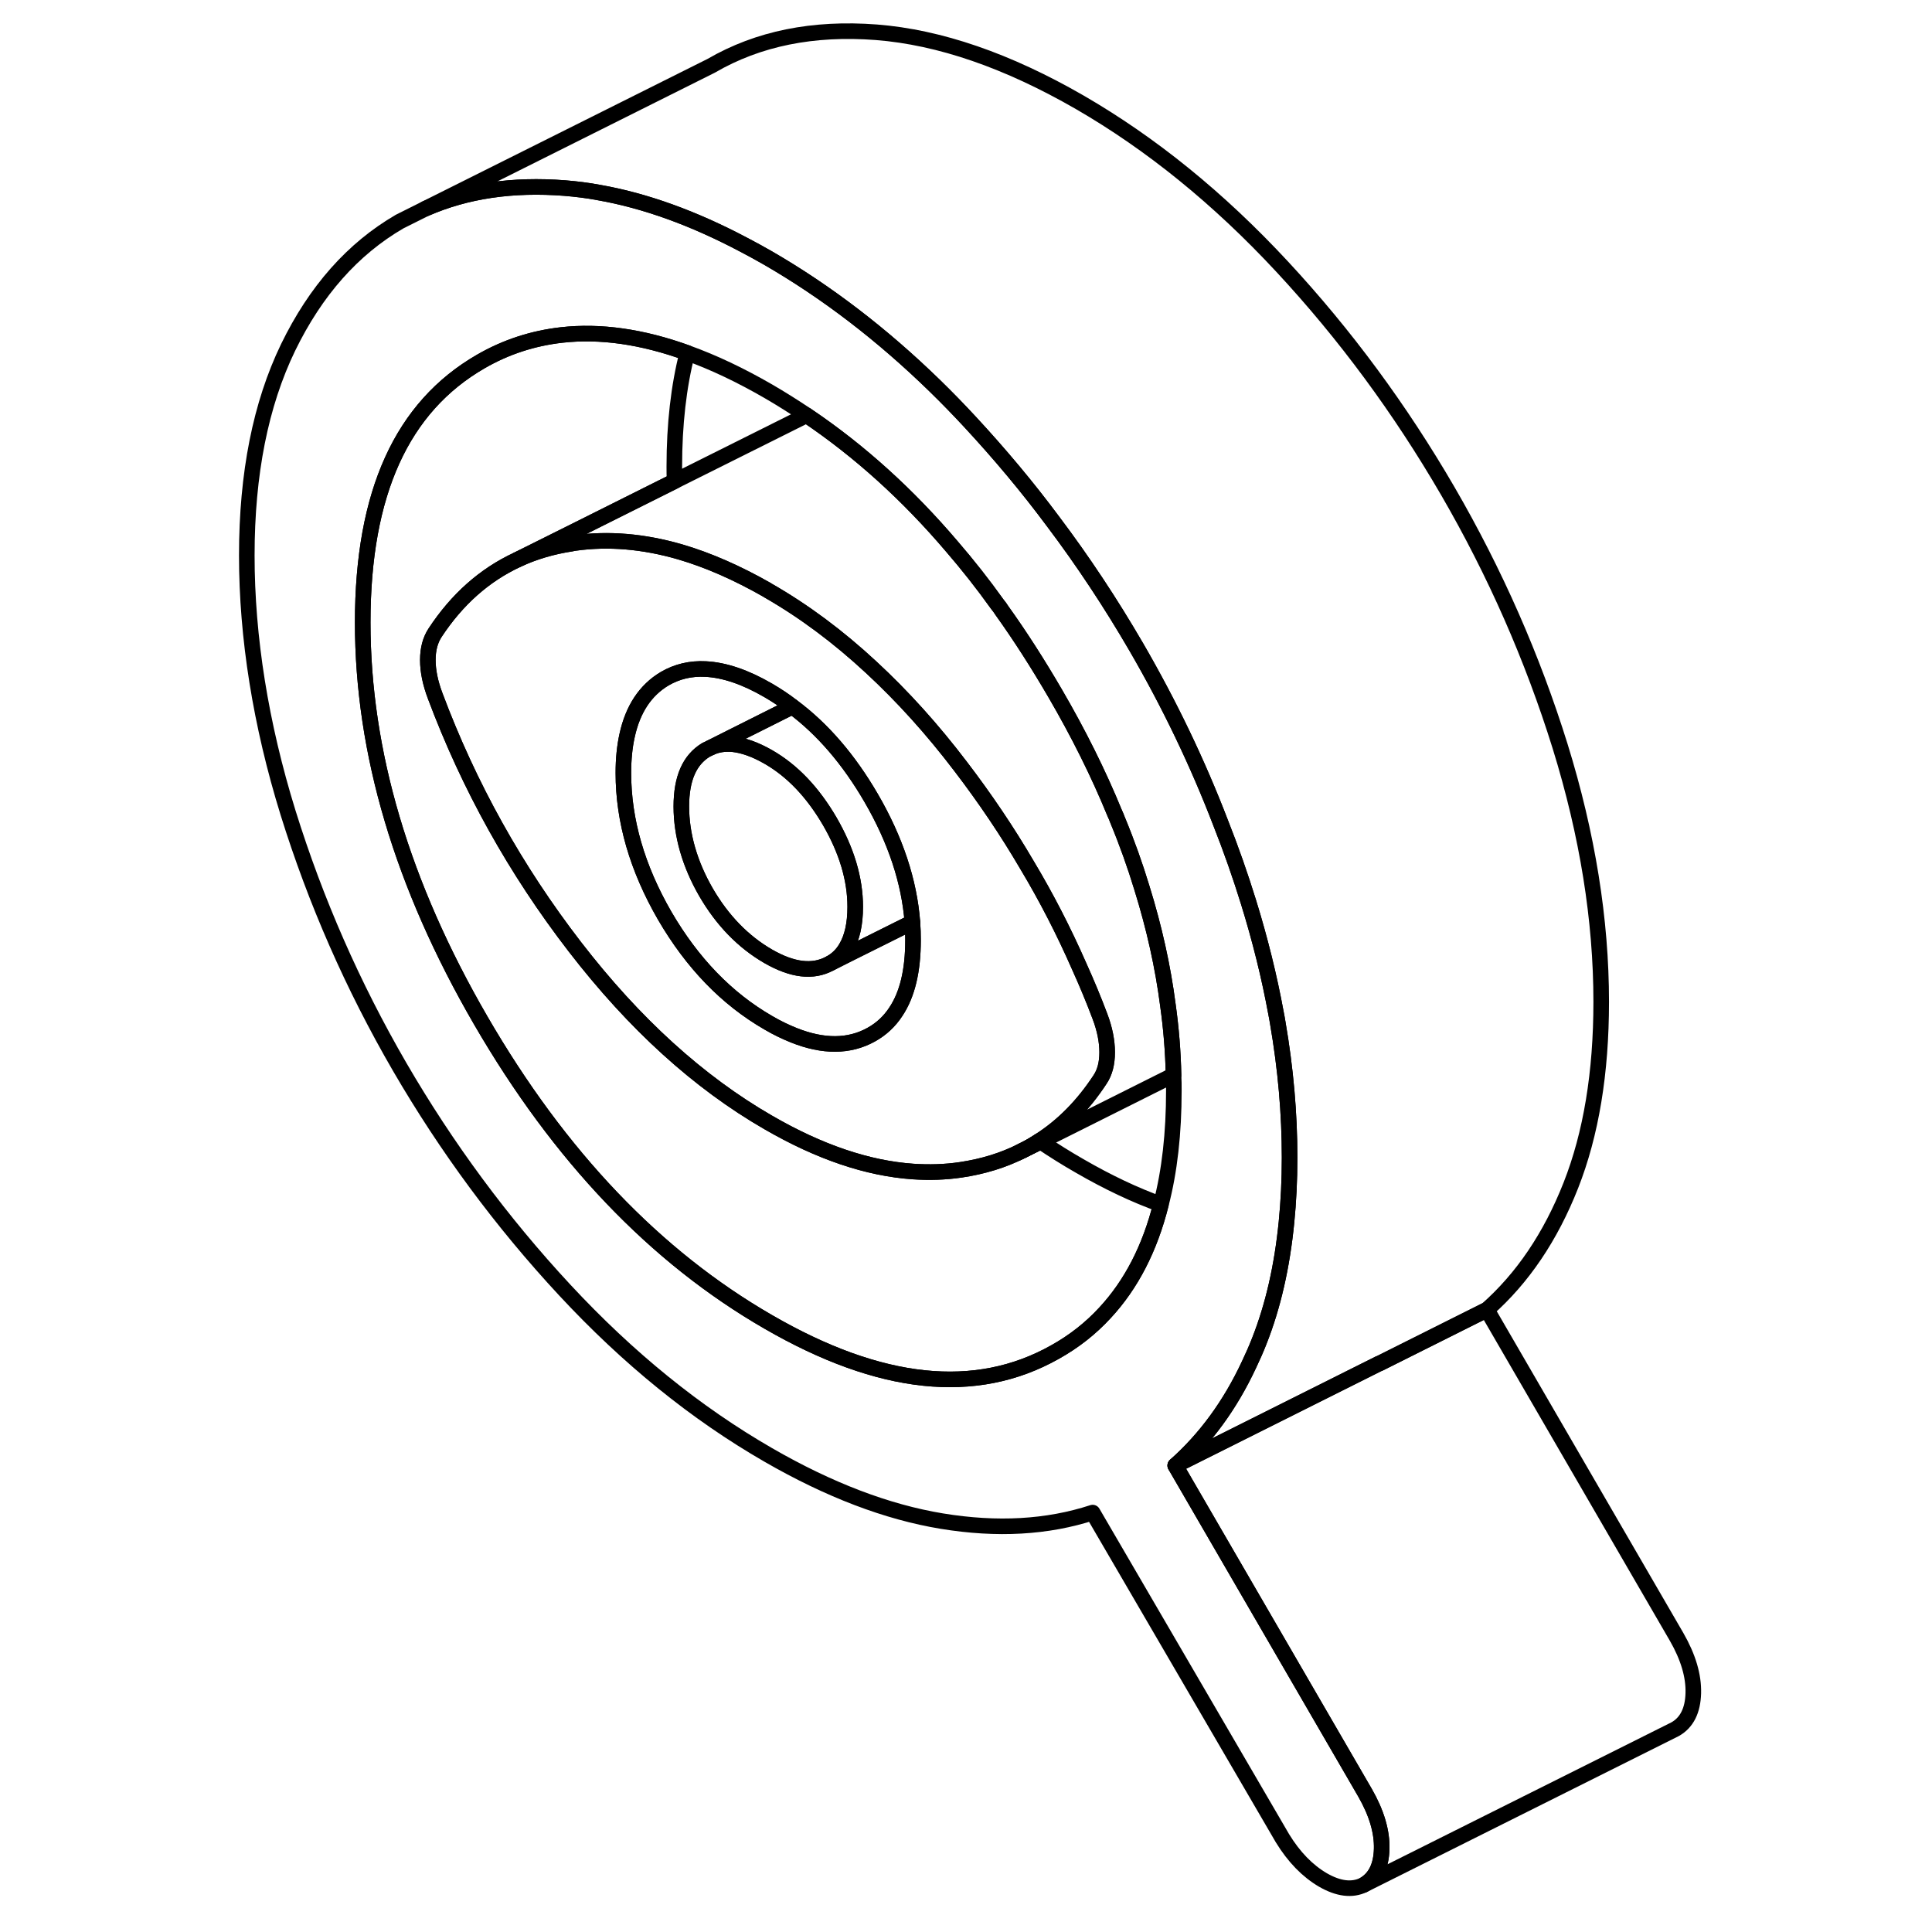 <svg width="48" height="48" viewBox="0 0 98 124" fill="none" xmlns="http://www.w3.org/2000/svg" stroke-width="1px"
     stroke-linecap="round" stroke-linejoin="round">
    <path d="M53.72 73.221C53.35 73.46 52.98 73.68 52.58 73.871L53.79 73.27C53.79 73.27 53.74 73.24 53.72 73.221Z" stroke="currentColor" stroke-linejoin="round"/>
    <path d="M74.61 115.061L62.43 94.061C64.36 92.351 65.95 90.191 67.17 87.571C67.4 87.091 67.62 86.591 67.82 86.081C68.71 83.831 69.29 81.281 69.57 78.441C69.7 77.131 69.77 75.741 69.77 74.301C69.77 71.481 69.52 68.601 69.01 65.651C68.98 65.451 68.94 65.251 68.9 65.041C68.47 62.701 67.88 60.31 67.13 57.891C66.6 56.181 66.01 54.501 65.35 52.831C63.86 48.95 62.05 45.181 59.92 41.511C58.29 38.711 56.52 36.031 54.59 33.471C52.94 31.25 51.16 29.131 49.28 27.101C48.53 26.291 47.76 25.5 46.99 24.75C43.6 21.451 40.04 18.731 36.31 16.571C35.77 16.261 35.24 15.97 34.72 15.7C31.49 13.991 28.4 12.88 25.46 12.361C24.72 12.22 23.98 12.131 23.25 12.071C19.91 11.811 16.94 12.241 14.31 13.39L12.65 14.22C9.64 15.97 7.26 18.661 5.49 22.301C3.73 25.941 2.84 30.391 2.84 35.651C2.84 40.911 3.73 46.491 5.49 52.171C7.26 57.851 9.64 63.281 12.65 68.471C15.66 73.65 19.19 78.431 23.25 82.801C27.31 87.171 31.66 90.701 36.31 93.38C40.21 95.63 43.93 97.05 47.46 97.63C51 98.21 54.22 98.031 57.13 97.081L69.31 117.981C70.05 119.191 70.92 120.081 71.91 120.661C72.9 121.231 73.77 121.341 74.52 120.981C75.26 120.561 75.65 119.791 75.68 118.671C75.71 117.551 75.35 116.351 74.61 115.061ZM61.51 77.301C60.8 80.131 59.6 82.451 57.92 84.26C57 85.26 55.93 86.101 54.71 86.781C49.63 89.641 43.5 89.001 36.31 84.841C29.06 80.66 22.91 74.21 17.86 65.501C12.8 56.781 10.28 48.27 10.28 39.95C10.28 31.631 12.8 26.12 17.86 23.201C19.47 22.27 21.2 21.71 23.04 21.5C25.52 21.221 28.21 21.601 31.11 22.651C32.78 23.251 34.51 24.07 36.31 25.11C37.14 25.59 37.96 26.111 38.77 26.651C38.78 26.661 38.79 26.671 38.81 26.681C42.16 28.941 45.26 31.741 48.1 35.081C49.11 36.251 50.08 37.481 51.01 38.781C51.12 38.911 51.21 39.041 51.3 39.181C52.49 40.841 53.62 42.611 54.71 44.48C56.22 47.071 57.5 49.641 58.54 52.181C58.61 52.331 58.67 52.471 58.72 52.611C59.33 54.081 59.85 55.541 60.29 56.99C61.08 59.531 61.64 62.041 61.96 64.52C62.17 66.02 62.29 67.51 62.32 69.001C62.34 69.331 62.34 69.671 62.34 70.001C62.34 72.731 62.07 75.161 61.51 77.301Z" stroke="currentColor" stroke-linejoin="round"/>
    <path d="M62.32 69L53.79 73.27C53.79 73.27 53.74 73.24 53.72 73.22C55.22 72.26 56.51 70.95 57.6 69.29C57.91 68.83 58.06 68.25 58.06 67.54C58.06 66.83 57.91 66.06 57.6 65.24C57.19 64.15 56.74 63.07 56.26 62.01C55.28 59.78 54.17 57.61 52.91 55.51C51.64 53.34 50.22 51.24 48.67 49.21C46.84 46.8 44.92 44.68 42.92 42.83C40.81 40.87 38.61 39.23 36.31 37.91C36.29 37.9 36.27 37.89 36.25 37.87C34.32 36.77 32.46 35.95 30.65 35.42C28.3 34.74 26.05 34.55 23.9 34.85C23.83 34.86 23.76 34.87 23.69 34.89C22.44 35.08 21.28 35.42 20.21 35.92L23.58 34.24L30.3 30.88L38.77 26.65C38.77 26.65 38.79 26.67 38.81 26.68C42.16 28.94 45.26 31.74 48.1 35.08C49.11 36.25 50.08 37.48 51.01 38.78C51.12 38.91 51.21 39.04 51.3 39.18C52.49 40.84 53.62 42.61 54.71 44.48C56.22 47.07 57.5 49.64 58.54 52.18C58.61 52.33 58.67 52.47 58.72 52.61C59.33 54.08 59.85 55.54 60.29 56.99C61.08 59.53 61.64 62.04 61.96 64.52C62.17 66.02 62.29 67.51 62.32 69Z" stroke="currentColor" stroke-linejoin="round"/>
    <path d="M57.6 65.241C57.19 64.151 56.74 63.071 56.26 62.011C55.28 59.781 54.17 57.611 52.91 55.511C51.64 53.341 50.22 51.241 48.67 49.211C46.84 46.801 44.92 44.681 42.92 42.831C40.81 40.871 38.61 39.231 36.31 37.911C36.29 37.901 36.27 37.891 36.25 37.871C34.32 36.771 32.46 35.951 30.65 35.421C28.3 34.741 26.05 34.551 23.9 34.851C23.83 34.861 23.76 34.871 23.69 34.891C22.44 35.081 21.28 35.421 20.21 35.921C18.1 36.901 16.34 38.461 14.93 40.601C14.62 41.071 14.46 41.651 14.46 42.361C14.46 43.071 14.62 43.841 14.93 44.661C17.1 50.461 20.09 55.831 23.9 60.771C27.71 65.711 31.85 69.471 36.31 72.041C39.59 73.941 42.69 74.991 45.6 75.191C46.64 75.261 47.67 75.231 48.67 75.081C50.09 74.871 51.39 74.471 52.58 73.871C52.98 73.681 53.35 73.461 53.72 73.221C55.22 72.261 56.51 70.951 57.6 69.291C57.91 68.831 58.06 68.251 58.06 67.541C58.06 66.831 57.91 66.061 57.6 65.241ZM44.5 64.931C44.09 65.561 43.56 66.051 42.91 66.411C41.5 67.191 39.84 67.201 37.94 66.441C37.42 66.231 36.87 65.971 36.31 65.641C33.64 64.101 31.43 61.811 29.66 58.771C27.9 55.721 27.01 52.671 27.01 49.611C27.01 48.721 27.09 47.921 27.25 47.201C27.62 45.511 28.42 44.301 29.66 43.561C30.45 43.101 31.32 42.891 32.29 42.941C33.49 43.001 34.83 43.451 36.31 44.311C36.84 44.621 37.36 44.961 37.86 45.351C39.8 46.791 41.48 48.751 42.91 51.211C44.48 53.911 45.36 56.581 45.56 59.191C45.59 59.571 45.6 59.961 45.6 60.341C45.6 62.291 45.24 63.821 44.5 64.931Z" stroke="currentColor" stroke-linejoin="round"/>
    <path d="M45.56 59.191L41.55 61.191L40.26 61.841C40.69 61.611 41.04 61.281 41.3 60.841C41.69 60.191 41.89 59.311 41.89 58.201C41.89 56.421 41.34 54.591 40.26 52.721C39.169 50.851 37.86 49.471 36.31 48.581C35.47 48.101 34.709 47.831 34.02 47.761C33.52 47.721 33.06 47.781 32.64 47.971L33.85 47.361L37.86 45.351C39.8 46.791 41.48 48.751 42.91 51.211C44.48 53.911 45.36 56.581 45.56 59.191Z" stroke="currentColor" stroke-linejoin="round"/>
    <path d="M45.6 60.34C45.6 62.291 45.24 63.821 44.5 64.931C44.09 65.561 43.56 66.05 42.91 66.41C41.5 67.191 39.84 67.201 37.94 66.441C37.42 66.231 36.87 65.971 36.31 65.641C33.64 64.1 31.43 61.81 29.66 58.77C27.9 55.721 27.01 52.67 27.01 49.611C27.01 48.721 27.09 47.92 27.25 47.2C27.62 45.511 28.42 44.301 29.66 43.561C30.45 43.101 31.32 42.891 32.29 42.941C33.49 43.001 34.83 43.451 36.31 44.311C36.84 44.621 37.36 44.961 37.86 45.35L33.85 47.361L32.64 47.971L32.31 48.13C31.26 48.77 30.73 49.98 30.73 51.761C30.73 53.541 31.26 55.441 32.31 57.261C33.36 59.071 34.7 60.45 36.31 61.38C37.86 62.27 39.17 62.431 40.26 61.84L41.55 61.191L45.56 59.191C45.59 59.571 45.6 59.961 45.6 60.34Z" stroke="currentColor" stroke-linejoin="round"/>
    <path d="M41.89 58.2C41.89 59.31 41.69 60.191 41.3 60.84C41.04 61.281 40.69 61.611 40.26 61.84C39.169 62.431 37.86 62.27 36.31 61.38C34.7 60.45 33.36 59.071 32.31 57.261C31.26 55.441 30.73 53.601 30.73 51.761C30.73 49.921 31.26 48.77 32.31 48.13L32.64 47.971C33.06 47.781 33.52 47.721 34.02 47.761C34.709 47.831 35.47 48.1 36.31 48.581C37.86 49.471 39.169 50.85 40.26 52.721C41.34 54.59 41.89 56.42 41.89 58.2Z" stroke="currentColor" stroke-linejoin="round"/>
    <path d="M53.719 73.221C53.349 73.461 52.979 73.681 52.579 73.871L53.789 73.271C53.789 73.271 53.739 73.241 53.719 73.221Z" stroke="currentColor" stroke-linejoin="round"/>
    <path d="M61.509 77.301C60.799 80.131 59.599 82.451 57.919 84.261C56.999 85.261 55.929 86.101 54.709 86.781C49.629 89.641 43.499 89.001 36.309 84.841C29.059 80.661 22.909 74.211 17.859 65.501C12.799 56.781 10.279 48.271 10.279 39.951C10.279 31.631 12.799 26.121 17.859 23.201C19.469 22.271 21.199 21.711 23.039 21.501C25.519 21.221 28.209 21.601 31.109 22.651C30.559 24.791 30.279 27.231 30.279 29.951C30.279 30.261 30.279 30.571 30.299 30.881L23.579 34.241L20.209 35.921C18.099 36.901 16.339 38.461 14.929 40.601C14.619 41.071 14.459 41.651 14.459 42.361C14.459 43.071 14.619 43.841 14.929 44.661C17.099 50.461 20.089 55.831 23.899 60.771C27.709 65.711 31.849 69.471 36.309 72.041C39.589 73.941 42.689 74.991 45.599 75.191C46.639 75.261 47.669 75.231 48.669 75.081C50.089 74.871 51.389 74.471 52.579 73.871L53.789 73.271C54.609 73.821 55.449 74.351 56.309 74.841C58.109 75.881 59.839 76.701 61.509 77.301Z" stroke="currentColor" stroke-linejoin="round"/>
    <path d="M89.769 64.301C89.769 68.851 89.12 72.781 87.82 76.081C86.52 79.38 84.719 82.041 82.429 84.061L75.519 87.52H75.499L62.429 94.061C64.359 92.351 65.95 90.191 67.17 87.571C67.4 87.091 67.62 86.591 67.82 86.081C68.71 83.831 69.29 81.281 69.57 78.441C69.7 77.131 69.769 75.741 69.769 74.301C69.769 71.481 69.519 68.601 69.01 65.651C68.98 65.451 68.94 65.251 68.9 65.041C68.47 62.701 67.88 60.31 67.13 57.891C66.6 56.181 66.01 54.501 65.35 52.831C63.86 48.95 62.05 45.181 59.92 41.511C58.29 38.711 56.52 36.031 54.59 33.471C52.94 31.25 51.16 29.131 49.279 27.101C48.529 26.291 47.76 25.5 46.989 24.75C43.599 21.451 40.04 18.731 36.31 16.571C35.77 16.261 35.239 15.97 34.719 15.7C31.489 13.991 28.399 12.88 25.459 12.361C24.72 12.22 23.98 12.131 23.25 12.071C19.91 11.811 16.94 12.241 14.31 13.39L32.65 4.221C35.66 2.47 39.19 1.761 43.249 2.071C47.309 2.391 51.66 3.891 56.31 6.571C60.89 9.221 65.219 12.73 69.279 17.101C73.34 21.471 76.88 26.28 79.92 31.511C82.96 36.751 85.36 42.211 87.13 47.891C88.89 53.571 89.769 59.041 89.769 64.301Z" stroke="currentColor" stroke-linejoin="round"/>
    <path d="M95.68 108.671C95.65 109.791 95.26 110.56 94.52 110.98L74.52 120.98C75.26 120.56 75.65 119.791 75.68 118.671C75.71 117.551 75.35 116.351 74.61 115.061L62.43 94.061L75.5 87.52H75.52L82.43 84.061L94.61 105.061C95.35 106.351 95.71 107.551 95.68 108.671Z" stroke="currentColor" stroke-linejoin="round"/>
    <path d="M52.58 73.871L52.34 73.991" stroke="currentColor" stroke-linejoin="round"/>
</svg>
